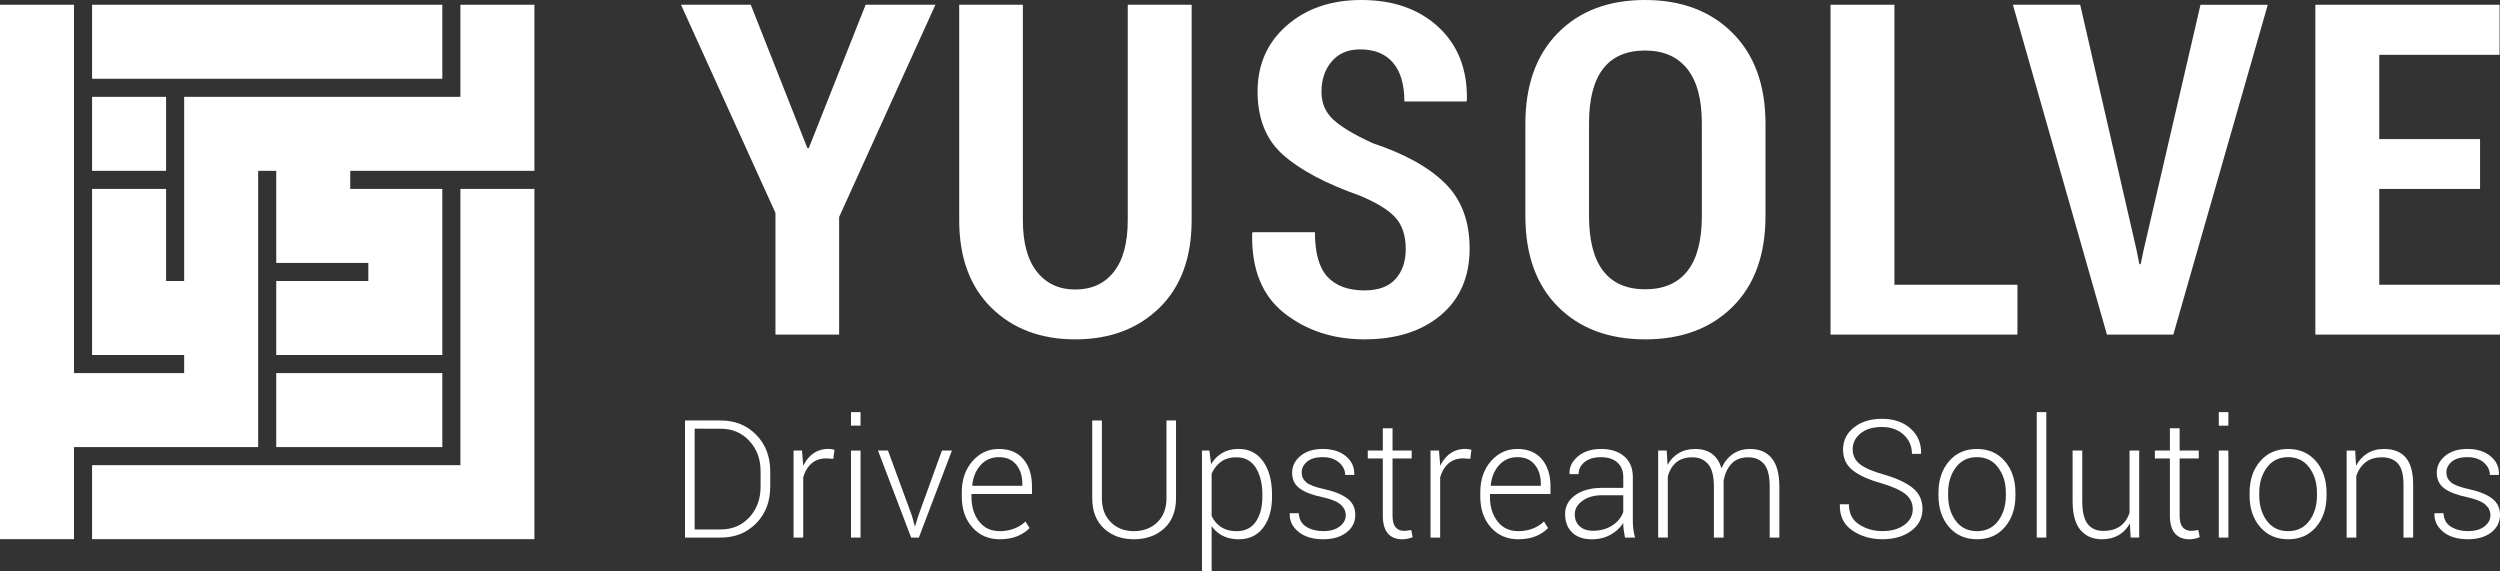 <svg xmlns="http://www.w3.org/2000/svg" viewBox="0 0 8163.1 1864.53"><rect x="0" y="0" width="8163.1" height="1864.53" fill="#333333" stroke="none"/><defs><style>.cls-1{fill:#fff;}</style></defs><g id="Слой_2" data-name="Слой 2"><g id="Слой_1-2" data-name="Слой 1"><path class="cls-1" d="M2636.38,483.75h4.44L2826.48,15.53h227.83L2739.94,708.62v383.9H2532.08V695.3L2223.63,15.53h227.83Z"/><path class="cls-1" d="M3891,15.53V719q0,183.46-105.41,286.27t-274.79,102.81q-168.65,0-273.69-103.19T3132.06,719V15.53h207.85V719q0,110.24,45.86,168.29t125,58.06q80.61,0,126.12-57.7T3682.39,719V15.53Z"/><path class="cls-1" d="M4590.06,812.92q0-64.35-32.92-101.71t-118-72.86q-165.7-58.43-249.27-132.41t-83.59-207.11q0-132.39,95.42-215.61T4445.08,0q156.83,0,252.24,88.76t92.46,238.18l-1.49,4.44H4585.63q0-83.58-37.35-126.86t-106.9-43.27q-59.9,0-93.19,39.57t-33.29,98.75q0,54.75,37.72,90.24t129.46,77.67q156,51.78,236.31,130.92t80.27,213q0,138.35-93.95,217.48t-249.27,79.14q-153.1,0-261.85-85.43t-105-260l1.48-4.44h203.41q0,101.37,41.05,145.73t120.94,44.38q67.31,0,101-37T4590.06,812.92Z"/><path class="cls-1" d="M5764.77,704.92q0,190.11-107.26,296.62T5372,1108.05q-178.26,0-284.78-106.51T4980.7,704.92V404.61q0-189.36,106.14-297T5371.27,0q178.23,0,285.89,107.62t107.61,297ZM5556.92,402.39q0-117.61-47.71-177.52T5371.27,165q-91,0-136.85,59.54t-45.86,177.9V704.92q0,119.83,46.23,179.75T5372,944.58q91,0,138-59.91t47-179.75Z"/><path class="cls-1" d="M6185.74,929.79H6587.4v162.73H5977.14V15.53h208.6Z"/><path class="cls-1" d="M6976.55,817.36l8.86,45.11h4.45l8.88-42.9,186.4-804h219.69l-308.45,1077H6879.64l-307-1077h219.69Z"/><path class="cls-1" d="M8098,616.9H7768.83V929.79H8163.1v162.73H7560.24V15.53h601.38V179H7768.83V454.16H8098Z"/><rect class="cls-1" x="902" y="1218.21" width="542.28" height="241.61"/><polygon class="cls-1" points="1744.95 15.54 1744.95 557.82 1143.61 557.82 1143.61 616.88 1444.28 616.88 1444.28 1159.15 902 1159.15 902 917.54 1202.67 917.54 1202.67 858.48 902 858.48 902 557.82 842.94 557.82 842.94 1459.82 241.61 1459.82 241.61 1760.49 0 1760.49 0 15.54 241.61 15.54 241.61 1218.21 601.34 1218.21 601.34 1159.15 300.67 1159.15 300.67 616.88 542.28 616.88 542.28 917.54 601.34 917.54 601.34 316.21 1503.34 316.21 1503.34 15.54 1744.95 15.54"/><polygon class="cls-1" points="1744.95 616.88 1744.95 1760.49 300.67 1760.49 300.67 1518.88 1503.34 1518.88 1503.34 616.88 1744.95 616.88"/><rect class="cls-1" x="300.67" y="316.21" width="241.61" height="241.61"/><rect class="cls-1" x="300.67" y="15.54" width="1143.61" height="241.61"/><path class="cls-1" d="M2236.72,1755.31V1373H2353.3q70.11,0,115.92,46.74t45.82,120v49.1q0,73.26-45.82,119.86t-115.92,46.61Zm31.51-355.52v329h85.07q56.72,0,93.48-39.65t36.75-100.3V1539q0-59.87-36.89-99.51t-93.34-39.65Z"/><path class="cls-1" d="M2720.89,1498.25l-22.31-1.57q-29.68,0-48.71,16.67t-27.18,45.82v196.14h-31.5v-284.1h27.56l3.94,47.26v3.15q12.34-26.25,33.08-41t49.37-14.7a64.08,64.08,0,0,1,11,.92,72,72,0,0,1,8.67,2Z"/><path class="cls-1" d="M2809.91,1389.81h-31.25V1345.7h31.25Zm0,365.5h-31.25v-284.1h31.25Z"/><path class="cls-1" d="M2977.68,1684.15l9.19,33.35h1.58l10-33.35,77.19-212.94h32.56l-107.92,284.1h-25.2l-108.18-284.1h32.56Z"/><path class="cls-1" d="M3264.4,1760.82q-55.12,0-89.53-39t-34.4-100.17v-14.44q0-61.44,34.8-101.35t86.25-39.91q51.72,0,79.95,33.21t28.22,89.41V1613H3172v8.67q0,48.58,24.55,80.61t67.87,32q26,0,47.79-8.53t36.24-23l13.39,21.53q-15,15.77-39.26,26.13T3264.4,1760.82Zm-2.88-268.08q-36.24,0-59.61,26t-27.3,65.91l.79,1.57h162.79v-6.56q0-37.82-19.83-62.36T3261.52,1492.74Z"/><path class="cls-1" d="M3840,1373v253.9q0,63-38.6,98.46t-99.25,35.45q-59.86,0-97.8-35.58t-37.94-98.33V1373h31.5v253.9q0,49.36,29.28,78.38t75,29q46.74,0,76.67-28.88t29.93-78.51V1373Z"/><path class="cls-1" d="M4153.45,1621.14q0,63.79-28.88,101.74T4045,1760.82q-29.67,0-52.12-11.29a95.75,95.75,0,0,1-36.62-32v147h-31.51V1471.21h24.15l5.78,44.37q14.17-23.62,36.76-36.62t53-13q51.2,0,80.08,40.83t28.88,108.83Zm-31.5-5.52q0-54.09-21.54-88.22t-63-34.14q-31.24,0-51.07,15a94.13,94.13,0,0,0-30.06,38.86v137.59q11,23.1,31.24,36.36t50.41,13.26q41.22,0,62.62-31t21.41-82.18Z"/><path class="cls-1" d="M4394.23,1682.57q0-20-16.41-34.79t-59.21-24.28q-50.41-10.5-75-28.75t-24.55-51.07q0-32.55,27.44-55.14t72.6-22.58q47.52,0,75.89,24t27,59.21l-.53,1.58h-29.14q0-23.37-20.09-40.7t-53.17-17.33q-34.12,0-51.46,15t-17.33,34.92q0,19.42,14.84,32.16t59.2,22.45q49.89,11,75.49,30.72t25.6,53q0,35.45-28.75,57.63t-76,22.19q-51.73,0-81.27-24.68t-28-58.82l.53-1.57h28.88q1.83,30.72,25.07,44.63t54.75,13.92q34.13,0,53.83-15.23T4394.23,1682.57Z"/><path class="cls-1" d="M4547,1398.48v72.73h62.49v25.73H4547v185.11q0,27.84,10.11,39.52t26.91,11.68a91.71,91.71,0,0,0,11.16-.66q5.37-.64,12.73-2.23l4.73,23.37a65.3,65.3,0,0,1-15.62,5.12,89.63,89.63,0,0,1-18.51,2q-29.94,0-46.61-18.91t-16.67-59.86V1496.94h-49.1v-25.73h49.1v-72.73Z"/><path class="cls-1" d="M4800.68,1498.25l-22.32-1.57q-29.67,0-48.71,16.67t-27.17,45.82v196.14H4671v-284.1h27.57l3.94,47.26v3.15q12.33-26.25,33.08-41t49.36-14.7a64.29,64.29,0,0,1,11,.92,72.26,72.26,0,0,1,8.66,2Z"/><path class="cls-1" d="M4957.43,1760.82q-55.14,0-89.54-39t-34.39-100.17v-14.44q0-61.44,34.79-101.35t86.25-39.91q51.73,0,79.95,33.21t28.23,89.41V1613H4865v8.67q0,48.58,24.55,80.61t67.87,32q26,0,47.79-8.53t36.23-23l13.39,21.53q-15,15.77-39.25,26.13T4957.43,1760.82Zm-2.89-268.08q-36.22,0-59.6,26t-27.31,65.91l.79,1.57h162.79v-6.56q0-37.82-19.82-62.36T4954.54,1492.74Z"/><path class="cls-1" d="M5306.12,1755.31q-2.9-15-4.34-25.74a167.71,167.71,0,0,1-1.44-22q-14.7,23.1-41.23,38.2t-60.91,15.1q-41.74,0-64.72-22.19t-23-60.26q0-38.07,33.35-61.7t86.64-23.63h69.85v-35.18q0-30.46-19.3-47.79t-54.48-17.33q-32.3,0-52.12,15.75t-19.82,39.65h-29.15l-.52-1.57q-1.59-32,27.43-56.32t75.75-24.29q46.74,0,75.09,23.89t28.37,68.53v139.69a243.27,243.27,0,0,0,1.7,29.14,184.72,184.72,0,0,0,5.64,28.1ZM5201.62,1733q36.23,0,62.75-17.2t36-44.24V1617.2h-70.11q-38.32,0-63.27,18.24t-24.95,44q0,24.16,15.89,38.86T5201.62,1733Z"/><path class="cls-1" d="M5442.12,1471.21,5445,1518q13.65-24.69,36.37-38.34t54-13.65q32.55,0,54.35,15.62t31.24,47.66q12.87-29.67,36.63-46.48t57.37-16.8q45.43,0,70.24,30.19t24.81,93.48v165.68h-31.5V1589.1q0-52.51-18.65-74.17t-51.46-21.67q-36,0-55.67,21.93t-24.94,56.58c0,1.93,0,3.85.13,5.78s.13,4.38.13,7.35v170.41h-31.77V1589.1q0-51.45-18.77-73.65t-51.6-22.19q-33.07,0-52.64,16.68t-27.44,45v200.34h-31.51v-284.1Z"/><path class="cls-1" d="M6245.58,1662.36q0-29.41-23.37-48.58t-79.29-36q-61.18-16.8-93.08-41.88t-31.9-68.13q0-43.86,35.7-72.08t91.11-28.22q58.31,0,93.75,31.9t34.39,81l-.53,1.57H6243q0-37.8-27.43-62.75t-70.77-24.94q-44.62,0-70,21.13t-25.34,51.86q0,29.14,23,47.92t81,35q60.39,17.6,92.16,43.33t31.77,68.26q0,44.64-37.15,71.81t-93.61,27.18q-56.46,0-98.46-28.75t-40.7-83.89l.53-1.58h29.14q0,44.39,33.35,66t76.14,21.66q43.86,0,71.42-20.09T6245.58,1662.36Z"/><path class="cls-1" d="M6329.6,1609.06q0-62.76,34.4-102.93t91.11-40.17q57,0,91.37,40.17t34.39,102.93v8.66q0,63-34.26,103.06t-91,40q-57.24,0-91.64-40t-34.4-103.06Zm31.51,8.66q0,49.37,24.94,83t69.59,33.61q43.84,0,68.92-33.61t25.07-83v-8.66q0-48.57-25.2-82.45t-69.32-33.87q-44.11,0-69.06,33.87t-24.94,82.45Z"/><path class="cls-1" d="M6681.7,1755.31h-31.24V1345.7h31.24Z"/><path class="cls-1" d="M6954.51,1709.09q-13.67,25-36.64,38.34t-54.48,13.39q-44.9,0-70.37-30.46t-25.46-94.52V1471.21h31.51v165.15q0,52,17.72,74.57t50.28,22.58q35.44,0,56.58-15.88t29.8-43.46v-203H6985v284.1h-27.83Z"/><path class="cls-1" d="M7117,1398.48v72.73h62.49v25.73H7117v185.11q0,27.84,10.1,39.52t26.92,11.68a91.71,91.71,0,0,0,11.16-.66q5.37-.64,12.73-2.23l4.73,23.37a65.24,65.24,0,0,1-15.63,5.12,89.48,89.48,0,0,1-18.51,2q-29.93,0-46.6-18.91t-16.67-59.86V1496.94h-49.1v-25.73h49.1v-72.73Z"/><path class="cls-1" d="M7276.15,1389.81h-31.24V1345.7h31.24Zm0,365.5h-31.24v-284.1h31.24Z"/><path class="cls-1" d="M7345.47,1609.06q0-62.76,34.4-102.93T7471,1466q57,0,91.37,40.17t34.39,102.93v8.66q0,63-34.26,103.06t-91,40q-57.24,0-91.63-40t-34.4-103.06Zm31.51,8.66q0,49.37,24.94,83t69.58,33.61q43.86,0,68.93-33.61t25.07-83v-8.66q0-48.57-25.2-82.45T7471,1492.74q-44.11,0-69.06,33.87T7377,1609.06Z"/><path class="cls-1" d="M7690.22,1471.21l2.88,49.36q13.92-26,37-40.3T7785,1466q46.22,0,70.37,28.22t24.16,88.1v173H7848V1582.54q0-48.84-18.25-69.06t-51.86-20.22q-33.61,0-54.22,16.55t-29.8,44.37v201.13h-31.5v-284.1Z"/><path class="cls-1" d="M8131.85,1682.57q0-20-16.41-34.79t-59.2-24.28q-50.43-10.5-75-28.75t-24.55-51.07q0-32.55,27.44-55.14t72.59-22.58q47.52,0,75.89,24t27,59.21l-.53,1.58H8130q0-23.37-20.09-40.7t-53.17-17.33q-34.12,0-51.46,15T7988,1542.63q0,19.42,14.84,32.16t59.21,22.45q49.88,11,75.48,30.72t25.61,53q0,35.45-28.75,57.63t-76,22.19q-51.73,0-81.27-24.68t-28-58.82l.53-1.57h28.88q1.83,30.72,25.07,44.63t54.75,13.92q34.14,0,53.83-15.23T8131.85,1682.57Z"/></g></g></svg>